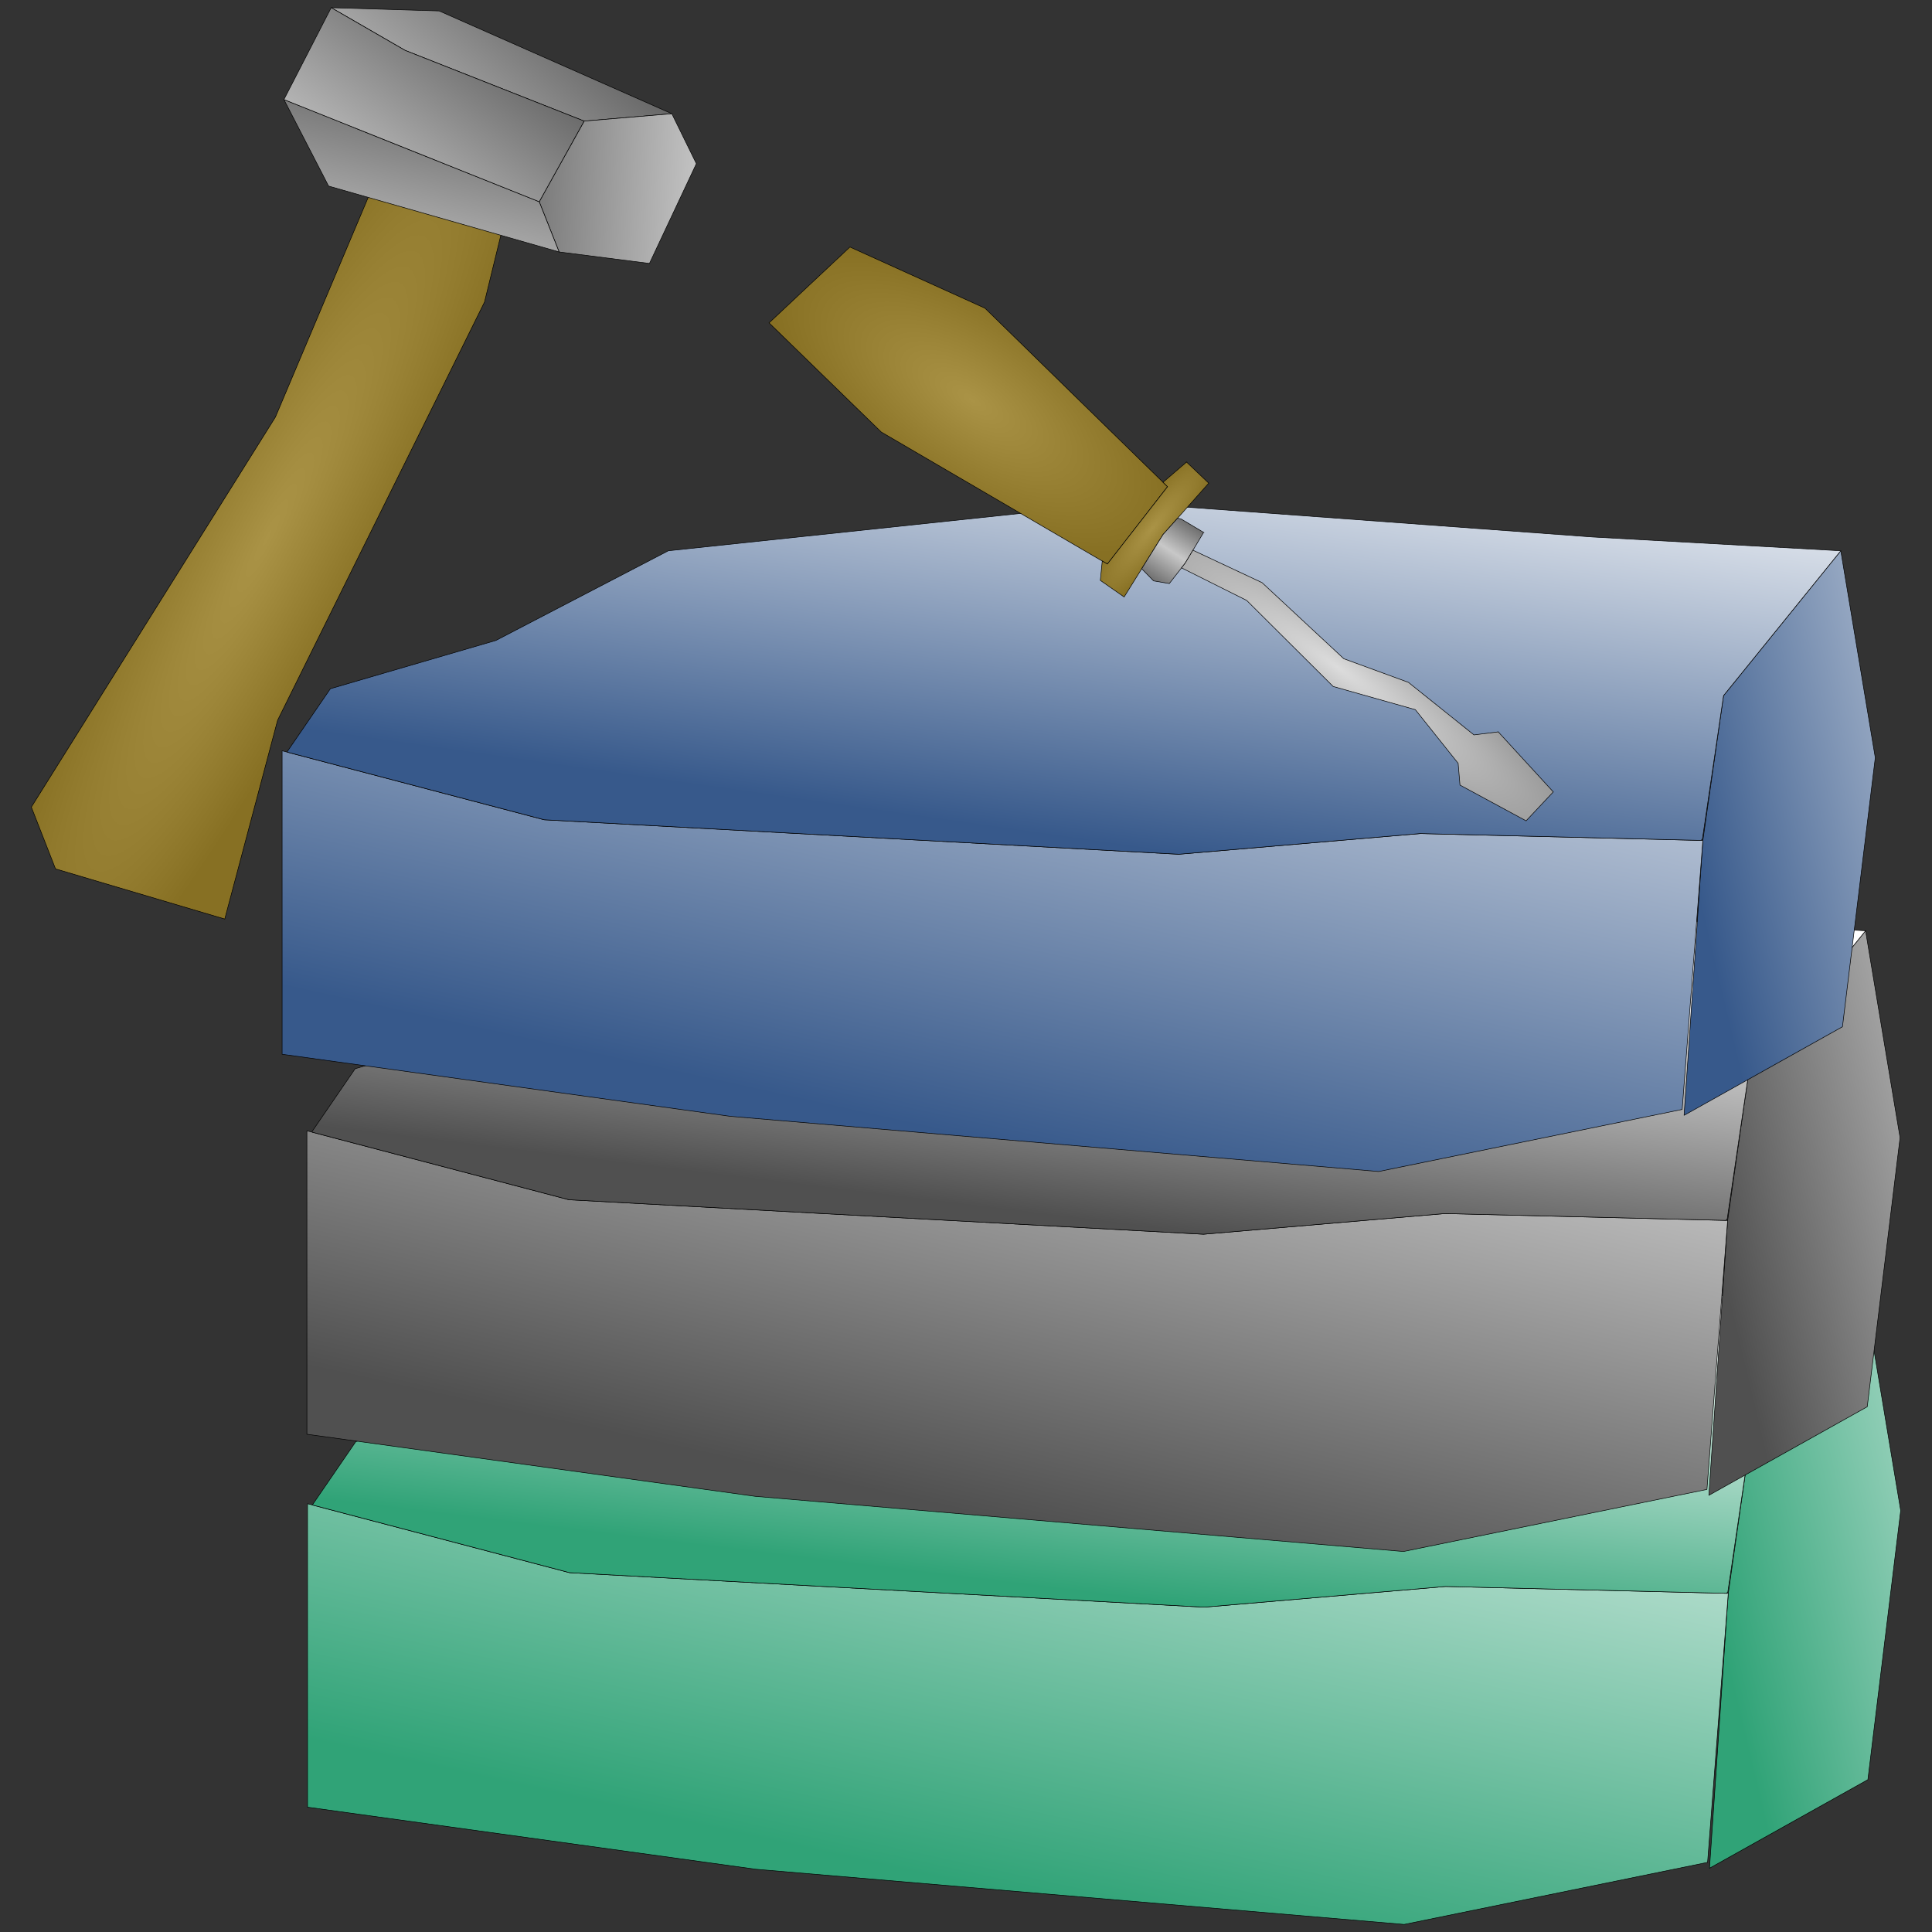 <?xml version="1.0" encoding="UTF-8" standalone="no"?>
<svg
     xmlns:dc="http://purl.org/dc/elements/1.1/"
     xmlns:cc="http://creativecommons.org/ns#"
     xmlns:rdf="http://www.w3.org/1999/02/22-rdf-syntax-ns#"
     xmlns:svg="http://www.w3.org/2000/svg"
     xmlns="http://www.w3.org/2000/svg"
     xmlns:xlink="http://www.w3.org/1999/xlink"
     version="1.1"
     id="svg2"
     viewBox="0 0 3543.307 3543.307">
    <rect x="0" y="0" width="3543.307" height="3543.307" fill="#333333" stroke="none"/>
    <defs
         id="defs4">
        <linearGradient
             id="linearGradient8650">
            <stop
                 id="stop8652"
                 offset="0"
                 style="stop-color:#000000" />
            <stop
                 id="stop8654"
                 offset="1"
                 style="stop-color:#ffffff" />
        </linearGradient>
        <linearGradient
             id="linearGradient8618">
            <stop
                 id="stop8620"
                 offset="0"
                 style="stop-color:#000000" />
            <stop
                 id="stop8622"
                 offset="1"
                 style="stop-color:#ffffff" />
        </linearGradient>
        <linearGradient
             id="linearGradient8586">
            <stop
                 id="stop8588"
                 offset="0"
                 style="stop-color:#ffffff" />
            <stop
                 id="stop8590"
                 offset="1"
                 style="stop-color:#000000" />
        </linearGradient>
        <linearGradient
             id="linearGradient8578">
            <stop
                 id="stop8580"
                 offset="0"
                 style="stop-color:#000000" />
            <stop
                 id="stop8582"
                 offset="1"
                 style="stop-color:#ffffff" />
        </linearGradient>
        <linearGradient
             id="linearGradient8521">
            <stop
                 style="stop-color:#aa9346"
                 offset="0"
                 id="stop8523" />
            <stop
                 style="stop-color:#877023"
                 offset="1"
                 id="stop8525" />
        </linearGradient>
        <linearGradient
             id="linearGradient8492">
            <stop
                 id="stop8494"
                 offset="0"
                 style="stop-color:#dcdcdc" />
            <stop
                 id="stop8496"
                 offset="1"
                 style="stop-color:#969696" />
        </linearGradient>
        <linearGradient
             id="linearGradient8453">
            <stop
                 id="stop8455"
                 offset="0"
                 style="stop-color:#707070" />
            <stop
                 style="stop-color:#c8c8c8"
                 offset="0.491"
                 id="stop8461" />
            <stop
                 id="stop8457"
                 offset="1"
                 style="stop-color:#707070" />
        </linearGradient>
        <linearGradient
             id="linearGradient8418">
            <stop
                 id="stop8420"
                 offset="0"
                 style="stop-color:#aa9346" />
            <stop
                 id="stop8422"
                 offset="1"
                 style="stop-color:#877023" />
        </linearGradient>
        <linearGradient
             id="linearGradient8410">
            <stop
                 id="stop8412"
                 offset="0"
                 style="stop-color:#aa9346" />
            <stop
                 id="stop8414"
                 offset="1"
                 style="stop-color:#877023" />
        </linearGradient>
        <linearGradient
             id="linearGradient8381">
            <stop
                 style="stop-color:#37598b"
                 offset="0"
                 id="stop8383" />
            <stop
                 style="stop-color:#ffffff"
                 offset="1"
                 id="stop8385" />
        </linearGradient>
        <linearGradient
             id="linearGradient8375">
            <stop
                 style="stop-color:#37598b"
                 offset="0"
                 id="stop8377" />
            <stop
                 style="stop-color:#ffffff"
                 offset="1"
                 id="stop8379" />
        </linearGradient>
        <linearGradient
             id="linearGradient8369">
            <stop
                 style="stop-color:#37598b"
                 offset="0"
                 id="stop8371" />
            <stop
                 style="stop-color:#ffffff"
                 offset="1"
                 id="stop8373" />
        </linearGradient>
        <linearGradient
             id="linearGradient8313">
            <stop
                 style="stop-color:#505050"
                 offset="0"
                 id="stop8315" />
            <stop
                 style="stop-color:#ffffff"
                 offset="1"
                 id="stop8317" />
        </linearGradient>
        <linearGradient
             id="linearGradient8307">
            <stop
                 style="stop-color:#505050"
                 offset="0"
                 id="stop8309" />
            <stop
                 style="stop-color:#ffffff"
                 offset="1"
                 id="stop8311" />
        </linearGradient>
        <linearGradient
             id="linearGradient8301">
            <stop
                 style="stop-color:#505050"
                 offset="0"
                 id="stop8303" />
            <stop
                 style="stop-color:#ffffff"
                 offset="1"
                 id="stop8305" />
        </linearGradient>
        <linearGradient
             id="linearGradient8197">
            <stop
                 id="stop8199"
                 offset="0"
                 style="stop-color:#30a377" />
            <stop
                 id="stop8201"
                 offset="1"
                 style="stop-color:#ffffff" />
        </linearGradient>
        <linearGradient
             id="linearGradient8189">
            <stop
                 id="stop8191"
                 offset="0"
                 style="stop-color:#30a377" />
            <stop
                 id="stop8193"
                 offset="1"
                 style="stop-color:#ffffff" />
        </linearGradient>
        <linearGradient
             id="linearGradient8181">
            <stop
                 id="stop8183"
                 offset="0"
                 style="stop-color:#30a377" />
            <stop
                 id="stop8185"
                 offset="1"
                 style="stop-color:#ffffff" />
        </linearGradient>
        <linearGradient
             gradientTransform="matrix(1.956,0,0,1.956,-3180.027,-5690.908)"
             gradientUnits="userSpaceOnUse"
             y2="2819.359"
             x2="2793.827"
             y1="3142.422"
             x1="2754.469"
             id="linearGradient8187"
             xlink:href="#linearGradient8181" />
        <linearGradient
             gradientTransform="matrix(1.956,0,0,1.956,-3180.027,-817.872)"
             gradientUnits="userSpaceOnUse"
             y2="228.969"
             x2="2704.286"
             y1="915.827"
             x1="2553.28"
             id="linearGradient8195"
             xlink:href="#linearGradient8189" />
        <linearGradient
             gradientTransform="matrix(1.956,0,0,1.956,-3180.027,-5690.908)"
             gradientUnits="userSpaceOnUse"
             y2="3021.876"
             x2="3651.964"
             y1="3122.55"
             x1="3227.771"
             id="linearGradient8203"
             xlink:href="#linearGradient8197" />
        <linearGradient
             gradientUnits="userSpaceOnUse"
             y2="2819.359"
             x2="2793.827"
             y1="3142.422"
             x1="2754.469"
             id="linearGradient8187-2"
             xlink:href="#linearGradient8301"
             gradientTransform="matrix(1.956,0,0,1.956,-3181.199,-6374.871)" />
        <linearGradient
             gradientUnits="userSpaceOnUse"
             y2="228.969"
             x2="2704.286"
             y1="915.827"
             x1="2553.28"
             id="linearGradient8195-4"
             xlink:href="#linearGradient8307"
             gradientTransform="matrix(1.956,0,0,1.956,-3181.199,-1501.835)" />
        <linearGradient
             gradientUnits="userSpaceOnUse"
             y2="3021.876"
             x2="3651.964"
             y1="3122.55"
             x1="3227.771"
             id="linearGradient8203-7"
             xlink:href="#linearGradient8313"
             gradientTransform="matrix(1.956,0,0,1.956,-3181.199,-6374.871)" />
        <linearGradient
             gradientUnits="userSpaceOnUse"
             y2="2683.575"
             x2="2819.69"
             y1="3142.422"
             x1="2754.469"
             id="linearGradient8187-5"
             xlink:href="#linearGradient8375"
             gradientTransform="matrix(1.956,0,0,1.956,-3226.647,-7071.765)" />
        <linearGradient
             gradientUnits="userSpaceOnUse"
             y2="228.969"
             x2="2704.286"
             y1="915.827"
             x1="2553.28"
             id="linearGradient8195-6"
             xlink:href="#linearGradient8369"
             gradientTransform="matrix(1.956,0,0,1.956,-3226.647,-2198.73)" />
        <linearGradient
             gradientUnits="userSpaceOnUse"
             y2="3021.876"
             x2="3651.964"
             y1="3122.55"
             x1="3227.771"
             id="linearGradient8203-8"
             xlink:href="#linearGradient8381"
             gradientTransform="matrix(1.956,0,0,1.956,-3226.647,-7071.765)" />
        <radialGradient
             gradientUnits="userSpaceOnUse"
             gradientTransform="matrix(1.509,1.012,-0.436,0.65,928.81,-228.738)"
             r="233.31"
             fy="413.815"
             fx="685.346"
             cy="413.815"
             cx="685.346"
             id="radialGradient8416"
             xlink:href="#linearGradient8410" />
        <radialGradient
             gradientUnits="userSpaceOnUse"
             gradientTransform="matrix(1.621,1.282,-5.014,6.343,2619.796,-2782.264)"
             r="22.839"
             fy="402.786"
             fx="933.371"
             cy="402.786"
             cx="933.371"
             id="radialGradient8424"
             xlink:href="#linearGradient8418" />
        <linearGradient
             gradientTransform="matrix(1.291,1.004,-1.004,1.291,1312.947,-488.25)"
             gradientUnits="userSpaceOnUse"
             y2="448.001"
             x2="970.611"
             y1="373.28"
             x1="964.644"
             id="linearGradient8459"
             xlink:href="#linearGradient8453" />
        <radialGradient
             gradientUnits="userSpaceOnUse"
             gradientTransform="matrix(1.791,1.278,-0.27,0.378,437.205,-494.691)"
             r="243.251"
             fy="490.323"
             fx="1199.839"
             cy="490.323"
             cx="1199.839"
             id="radialGradient8498"
             xlink:href="#linearGradient8492" />
        <radialGradient
             gradientUnits="userSpaceOnUse"
             gradientTransform="matrix(0.66,0.345,-1.879,3.601,2994.211,-4713.051)"
             r="275.36"
             fy="1529.203"
             fx="559.299"
             cy="1529.203"
             cx="559.299"
             id="radialGradient8535"
             xlink:href="#linearGradient8521" />
        <linearGradient
             gradientTransform="matrix(1.397,0.127,-0.127,1.397,-97.52,-1220.683)"
             gradientUnits="userSpaceOnUse"
             y2="1237.22"
             x2="572.276"
             y1="601.893"
             x1="950.321"
             id="linearGradient8584"
             xlink:href="#linearGradient8578" />
        <linearGradient
             gradientTransform="matrix(1.397,0.127,-0.127,1.397,-97.52,-1220.683)"
             gradientUnits="userSpaceOnUse"
             y2="564.046"
             x2="1057.02"
             y1="1188.605"
             x1="620.214"
             id="linearGradient8592"
             xlink:href="#linearGradient8586" />
        <linearGradient
             gradientTransform="matrix(1.397,0.127,-0.127,1.397,-97.52,-1220.683)"
             gradientUnits="userSpaceOnUse"
             y2="1328.547"
             x2="691.897"
             y1="670.276"
             x1="789.359"
             id="linearGradient8624"
             xlink:href="#linearGradient8618" />
        <linearGradient
             gradientTransform="matrix(1.397,0.127,-0.127,1.397,-97.52,-1220.683)"
             gradientUnits="userSpaceOnUse"
             y2="995.771"
             x2="1249.247"
             y1="1025.56"
             x1="516.691"
             id="linearGradient8656"
             xlink:href="#linearGradient8650" />
    </defs>
    <g
         transform="translate(0,2490.945)"
         id="layer1">
        <path
             id="path8072"
             d="m 3422.652,-99.955 -215.03,265.633 -37.946,265.636 -34.441,504.114 290.488,-162.457 60.173,-493.45 z"
             style="fill:url(#linearGradient8203);fill-rule:evenodd;stroke:#000000;stroke-width:1px;stroke-linecap:round;stroke-linejoin:round" />
        <path
             id="path8068"
             d="M 3131.73,924.634 2575.183,1038.477 1386.194,937.283 564.021,823.44 l 0,-189.738 0,-366.827 480.655,126.492 1163.691,63.246 442.709,-37.948 518.601,12.649 z"
             style="fill:url(#linearGradient8195);fill-rule:evenodd;stroke:#000000;stroke-width:1px;stroke-linejoin:round" />
        <path
             id="path8070"
             d="M 2107.178,-188.497 1272.354,-99.951 956.135,64.489 652.563,153.031 l -78.96,115.063 0.184,1.353 470.892,123.919 1163.69,63.247 442.709,-37.949 515.369,12.571 2.464,-2.659 38.712,-262.893 215.03,-265.633 -455.356,-25.302 -860.118,-63.243 z"
             style="fill:url(#linearGradient8187);fill-rule:evenodd;stroke:#000000;stroke-width:1px;stroke-linejoin:round" />
        <path
             id="path8072-3"
             d="m 3421.481,-783.918 -215.03,265.633 -37.946,265.636 -34.441,504.114 290.488,-162.457 60.173,-493.45 z"
             style="fill:url(#linearGradient8203-7);fill-rule:evenodd;stroke:#000000;stroke-width:1px;stroke-linecap:round;stroke-linejoin:round" />
        <path
             id="path8068-8"
             d="M 3130.559,240.67 2574.011,354.513 1385.023,253.32 562.85,139.477 l 0,-189.738 0,-366.827 480.655,126.492 1163.691,63.246 442.709,-37.948 518.601,12.649 z"
             style="fill:url(#linearGradient8195-4);fill-rule:evenodd;stroke:#000000;stroke-width:1px;stroke-linejoin:round" />
        <path
             id="path8070-1"
             d="m 2106.006,-872.46 -834.824,88.545 -316.219,164.44 -303.572,88.542 -78.96,115.063 0.184,1.353 470.892,123.919 1163.69,63.247 442.709,-37.949 515.369,12.571 2.464,-2.659 38.712,-262.893 215.03,-265.633 -455.356,-25.302 -860.118,-63.243 z"
             style="fill:url(#linearGradient8187-2);fill-rule:evenodd;stroke:#000000;stroke-width:1px;stroke-linejoin:round" />
        <path
             id="path8072-7"
             d="m 3376.032,-1480.813 -215.03,265.633 -37.946,265.636 -34.441,504.114 290.488,-162.457 60.173,-493.45 z"
             style="fill:url(#linearGradient8203-8);fill-rule:evenodd;stroke:#000000;stroke-width:1px;stroke-linecap:round;stroke-linejoin:round" />
        <path
             id="path8068-1"
             d="m 3085.11,-456.224 -556.548,113.843 -1188.988,-101.194 -822.173,-113.843 0,-189.738 0,-366.827 480.655,126.492 1163.691,63.246 442.709,-37.948 518.601,12.649 z"
             style="fill:url(#linearGradient8195-6);fill-rule:evenodd;stroke:#000000;stroke-width:1px;stroke-linejoin:round" />
        <path
             id="path8070-8"
             d="m 2060.558,-1569.354 -834.824,88.545 -316.219,164.44 -303.572,88.542 -78.96,115.062 0.184,1.353 470.891,123.919 1163.69,63.247 442.709,-37.949 515.369,12.571 2.464,-2.659 38.712,-262.893 215.03,-265.633 -455.356,-25.302 -860.118,-63.244 z"
             style="fill:url(#linearGradient8187-5);fill-rule:evenodd;stroke:#000000;stroke-width:1px;stroke-linejoin:round" />
    </g>
    <g
         id="layer2">
        <path
             id="path8390"
             d="M 1558.814,453.035 1806.442,565.223 2141.269,892.558 2030.925,1034.463 1616.352,792.458 1410.447,592.162 Z"
             style="fill:url(#radialGradient8416);fill-rule:evenodd;stroke:#000000;stroke-width:1px" />
        <path
             id="path8392"
             d="m 2176.146,847.415 -43.144,37.059 8.268,8.084 -110.345,141.907 -9.387,-5.479 -3.522,35.452 43.65,30.401 71.341,-114.52 83.847,-94.166 -40.707,-38.739 z"
             style="fill:url(#radialGradient8424);fill-rule:evenodd;stroke:#000000;stroke-width:1px" />
        <path
             id="path8426"
             d="m 2207.467,976.429 -41.097,-24.444 -6.598,-1.728 -26.766,30.062 -39.086,62.743 21.835,22.324 28.785,4.852 29.124,-37.453 33.803,-56.355 z"
             style="fill:url(#linearGradient8459);fill-rule:evenodd;stroke:#000000;stroke-width:1px" />
        <path
             id="path8463"
             d="m 2747.781,1342.248 -44.521,5.57 -120.254,-96.383 -118.463,-43.313 -149.877,-139.511 -126.795,-59.515 -14.207,23.688 -6.748,8.679 119.531,59.745 158.625,157.795 150.661,42.517 78.516,98.375 3.384,39.948 121.248,65.576 49.883,-53.072 -100.982,-110.1 z"
             style="fill:url(#radialGradient8498);fill-rule:evenodd;stroke:#000000;stroke-width:1px" />
    </g>
    <g
         id="layer3">
        <path
             id="path8501"
             d="m 101.804,1593.53 310.412,91.997 96.933,-364.598 L 888.614,553.972 932.153,375.778 756.419,305.143 679.22,352.765 505.089,764.986 57.467,1480.203 Z"
             style="fill:url(#radialGradient8535);fill-rule:evenodd;stroke:#000000;stroke-width:1px" />
        <path
             id="path8570"
             d="M 607.412,14.081 743.012,92.403 1071.357,222.069 1232.176,208.557 805.476,20.065 Z"
             style="fill:url(#linearGradient8592);fill-rule:evenodd;stroke:#000000;stroke-width:1px" />
        <path
             id="path8572"
             d="m 1071.357,222.069 -82.398,147.931 36.498,92.062 165.657,21.09 86.017,-183.003 -44.956,-91.592 z"
             style="fill:url(#linearGradient8656);fill-rule:evenodd;stroke:#000000;stroke-width:1px" />
        <path
             id="path8574"
             d="M 1025.458,462.062 988.96,370 520.728,182.586 602.661,341.25 Z"
             style="fill:url(#linearGradient8624);fill-rule:evenodd;stroke:#000000;stroke-width:1px" />
        <path
             id="path8576"
             d="M 607.412,14.081 520.728,182.586 988.96,370 1071.357,222.069 743.012,92.403 Z"
             style="fill:url(#linearGradient8584);fill-rule:evenodd;stroke:#000000;stroke-width:1px" />
    </g>
</svg>
